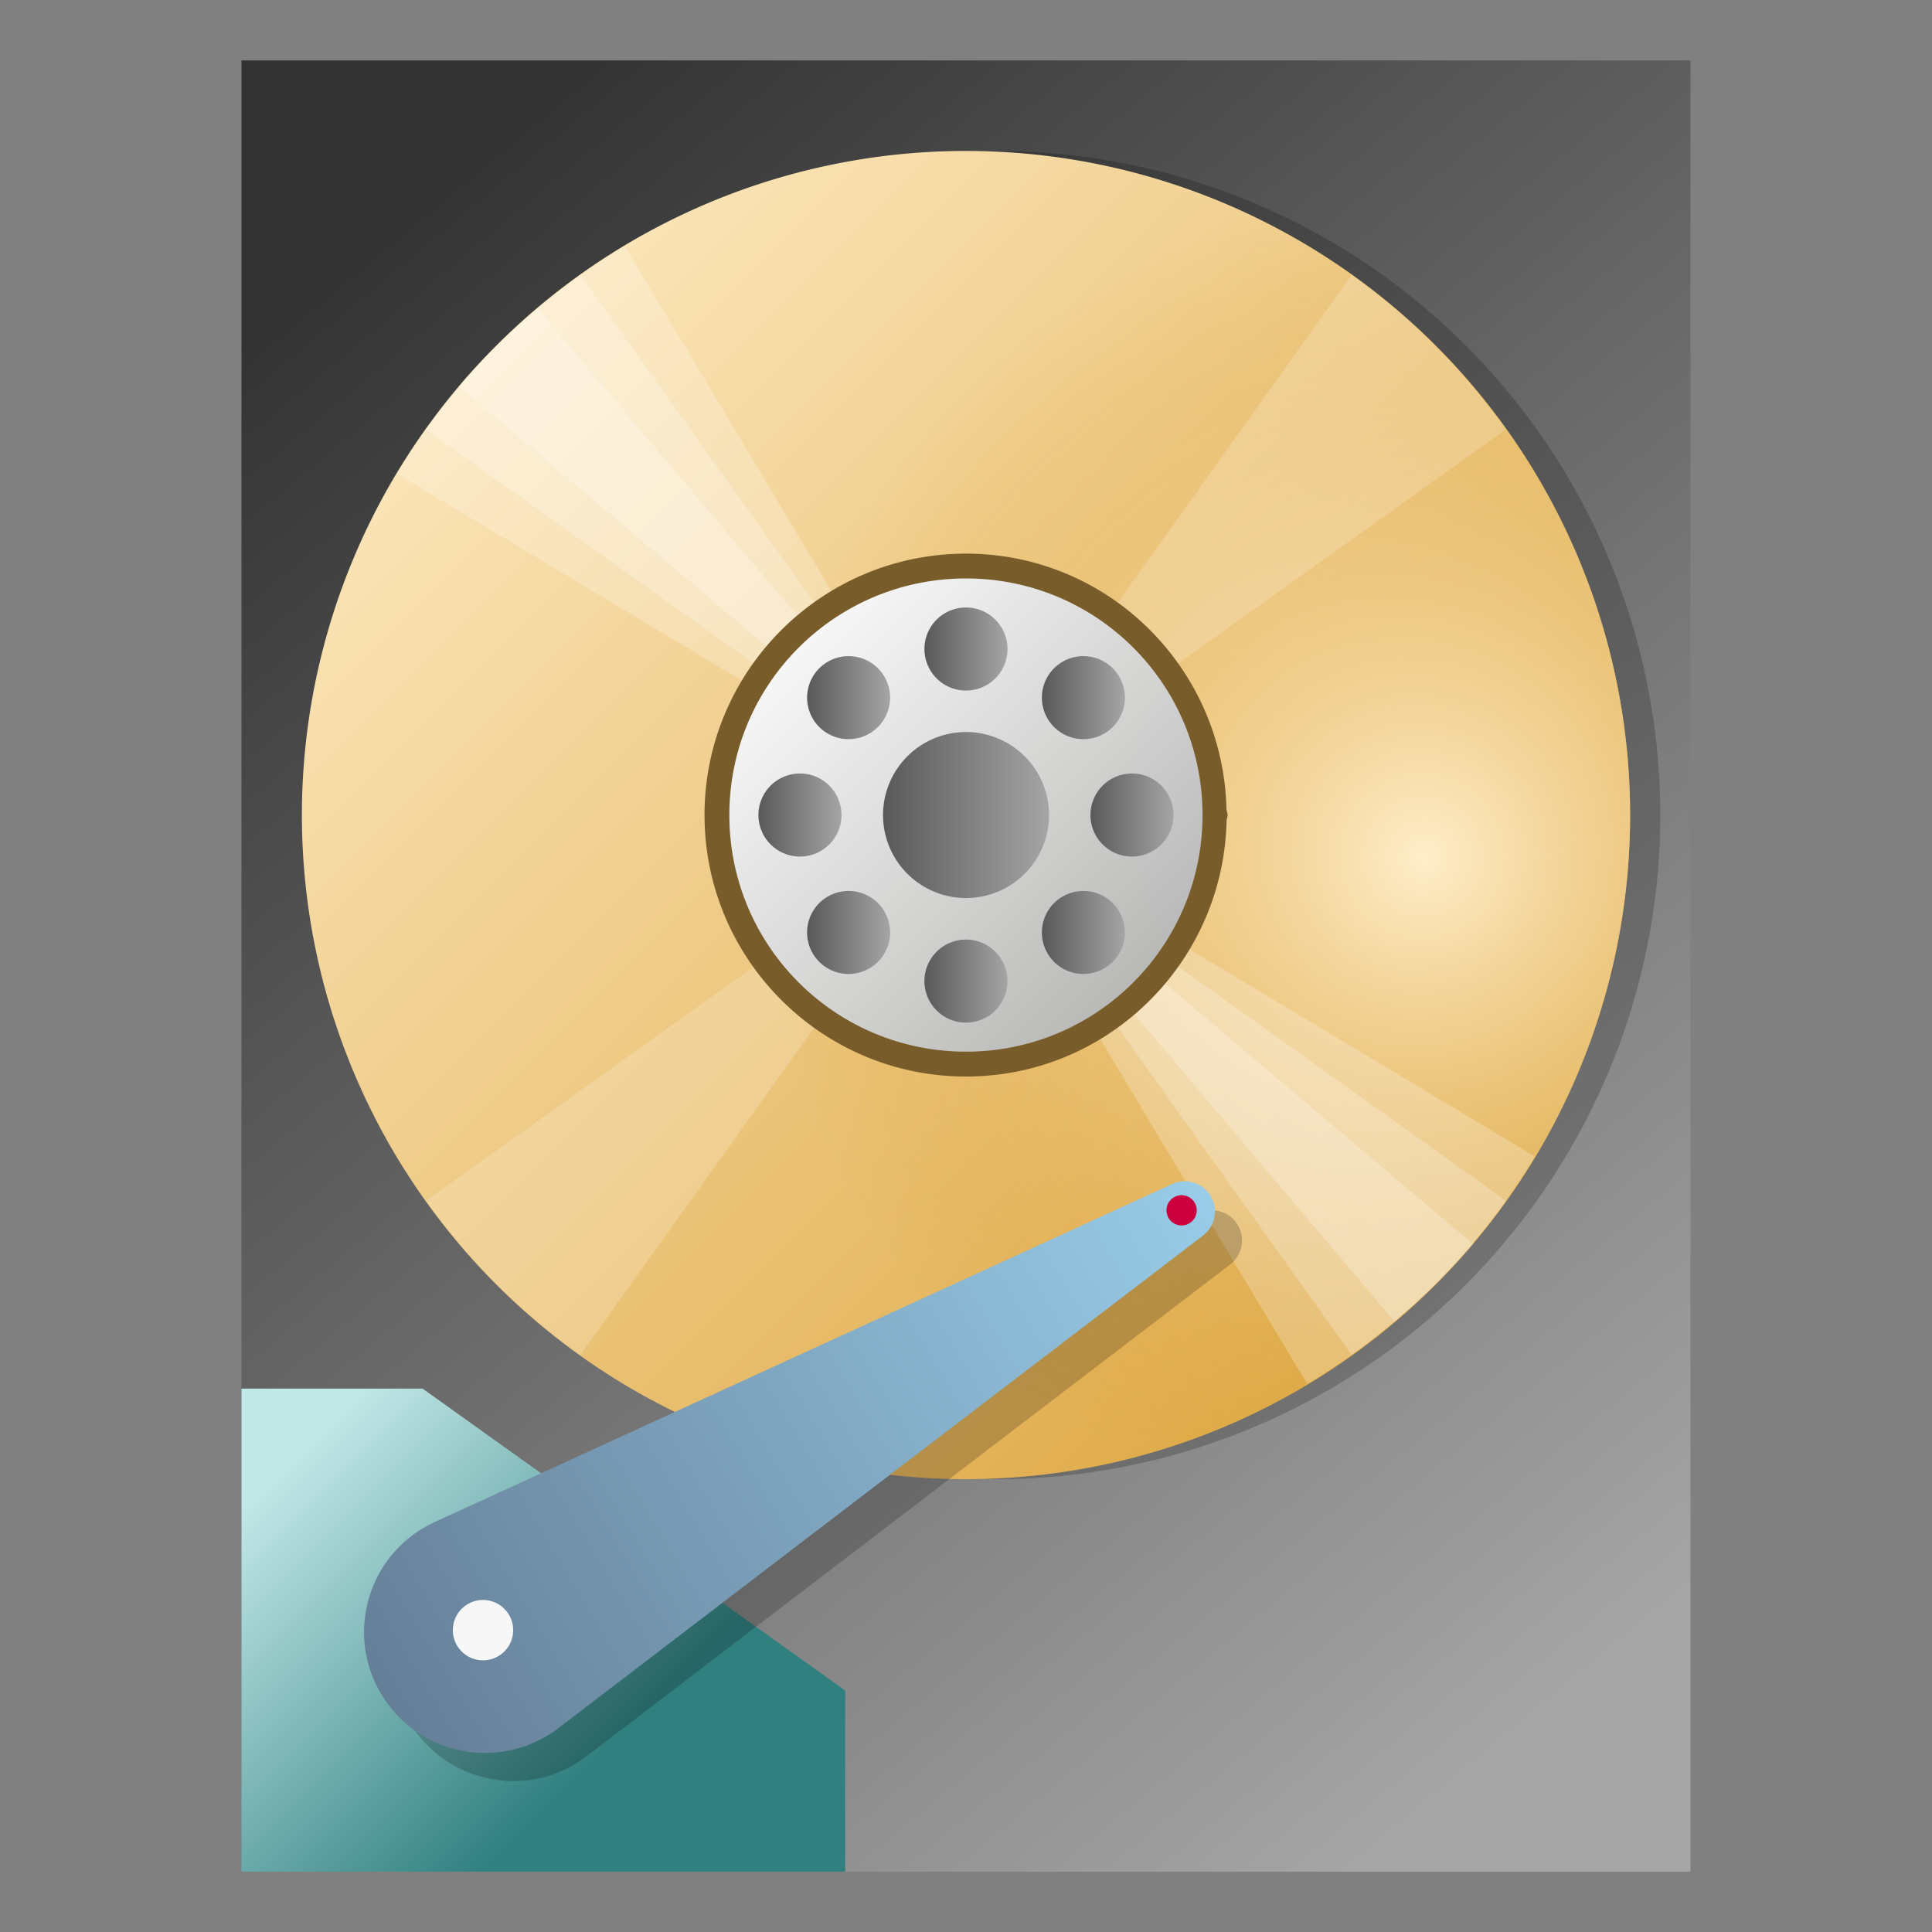 <?xml version="1.0" encoding="UTF-8" standalone="no"?>
<svg
   xmlns:dc="http://purl.org/dc/elements/1.1/"
   xmlns:cc="http://creativecommons.org/ns#"
   xmlns:rdf="http://www.w3.org/1999/02/22-rdf-syntax-ns#"
   xmlns:svg="http://www.w3.org/2000/svg"
   xmlns="http://www.w3.org/2000/svg"
   xmlns:xlink="http://www.w3.org/1999/xlink"
   xmlns:sodipodi="http://sodipodi.sourceforge.net/DTD/sodipodi-0.dtd"
   xmlns:inkscape="http://www.inkscape.org/namespaces/inkscape"
   width="128"
   height="128"
   viewBox="0 0 33.867 33.867"
   version="1.1"
   id="svg8"
   inkscape:version="1.0 (4035a4fb49, 2020-05-01)"
   sodipodi:docname="drive-harddisk.svg">
  <rect x="0" y="0" width="33.867" height="33.867" fill="#808080" stroke="none"/>
  <defs
     id="defs2">
    <linearGradient
       id="linearGradient1568"
       inkscape:collect="always">
      <stop
         id="stop1564"
         offset="0"
         style="stop-color:#595959;stop-opacity:1" />
      <stop
         id="stop1566"
         offset="1"
         style="stop-color:#a5a5a5;stop-opacity:1" />
    </linearGradient>
    <linearGradient
       inkscape:collect="always"
       id="linearGradient1562">
      <stop
         style="stop-color:#595959;stop-opacity:1"
         offset="0"
         id="stop1558" />
      <stop
         style="stop-color:#000000;stop-opacity:0;"
         offset="1"
         id="stop1560" />
    </linearGradient>
    <linearGradient
       id="linearGradient1538"
       inkscape:collect="always">
      <stop
         id="stop1534"
         offset="0"
         style="stop-color:#000000;stop-opacity:1;" />
      <stop
         id="stop1536"
         offset="1"
         style="stop-color:#000000;stop-opacity:0;" />
    </linearGradient>
    <linearGradient
       inkscape:collect="always"
       id="linearGradient1091">
      <stop
         style="stop-color:#333333;stop-opacity:1"
         offset="0"
         id="stop1086" />
      <stop
         style="stop-color:#a5a5a5;stop-opacity:1"
         offset="1"
         id="stop1089" />
    </linearGradient>
    <linearGradient
       inkscape:collect="always"
       id="linearGradient1068">
      <stop
         style="stop-color:#c2e7e7;stop-opacity:1"
         offset="0"
         id="stop1064" />
      <stop
         style="stop-color:#318080;stop-opacity:1"
         offset="1"
         id="stop1066" />
    </linearGradient>
    <linearGradient
       inkscape:collect="always"
       id="linearGradient4541">
      <stop
         style="stop-color:#ffeeca;stop-opacity:1"
         offset="0"
         id="stop4537" />
      <stop
         style="stop-color:#da9f33;stop-opacity:1"
         offset="1"
         id="stop4539" />
    </linearGradient>
    <linearGradient
       inkscape:collect="always"
       xlink:href="#linearGradient4541"
       id="linearGradient4549"
       gradientUnits="userSpaceOnUse"
       x1="2.646"
       y1="290.121"
       x2="6.879"
       y2="294.354"
       gradientTransform="matrix(2,0,0,2,33.867,-297)" />
    <linearGradient
       inkscape:collect="always"
       xlink:href="#linearGradient4541"
       id="linearGradient4623"
       x1="2.778"
       y1="290.253"
       x2="6.747"
       y2="294.222"
       gradientUnits="userSpaceOnUse"
       gradientTransform="matrix(2,0,0,2,33.867,-297)" />
    <linearGradient
       gradientUnits="userSpaceOnUse"
       x2="0"
       y2="7"
       y1="41"
       id="a">
      <stop
         id="stop1078"
         stop-color="#728790"
         style="stop-color:#667f98;stop-opacity:1" />
      <stop
         id="stop1080"
         stop-color="#85969e"
         offset="1"
         style="stop-color:#98cce8;stop-opacity:1" />
    </linearGradient>
    <linearGradient
       gradientUnits="userSpaceOnUse"
       x2="0"
       y2="12"
       y1="36"
       id="b">
      <stop
         id="stop1083"
         stop-color="#06a370" />
      <stop
         id="stop1085"
         stop-color="#22d1b0"
         offset="1" />
    </linearGradient>
    <linearGradient
       gradientUnits="userSpaceOnUse"
       x2="0"
       y2="4"
       y1="44"
       id="c">
      <stop
         id="stop1088"
         stop-color="#2a2c2f" />
      <stop
         id="stop1090"
         stop-color="#424649"
         offset="1" />
    </linearGradient>
    <linearGradient
       gradientUnits="userSpaceOnUse"
       x2="44"
       y2="44"
       x1="15"
       y1="15"
       id="d">
      <stop
         id="stop1093"
         stop-color="#020303" />
      <stop
         id="stop1095"
         stop-opacity="0"
         stop-color="#424649"
         offset="1" />
    </linearGradient>
    <linearGradient
       inkscape:collect="always"
       xlink:href="#a"
       id="linearGradient1040"
       x1="24"
       y1="112"
       x2="88"
       y2="112"
       gradientUnits="userSpaceOnUse" />
    <linearGradient
       inkscape:collect="always"
       xlink:href="#linearGradient1068"
       id="linearGradient1070"
       x1="5.292"
       y1="288.533"
       x2="10.583"
       y2="293.825"
       gradientUnits="userSpaceOnUse" />
    <linearGradient
       inkscape:collect="always"
       xlink:href="#linearGradient1091"
       id="linearGradient1078"
       x1="6.35"
       y1="267.367"
       x2="27.517"
       y2="292.767"
       gradientUnits="userSpaceOnUse" />
    <linearGradient
       inkscape:collect="always"
       xlink:href="#linearGradient4541"
       id="linearGradient4723-6"
       gradientUnits="userSpaceOnUse"
       x1="2.778"
       y1="290.253"
       x2="6.747"
       y2="294.222"
       gradientTransform="matrix(5.5,0,0,5.5,-9.26,-1329.886)" />
    <radialGradient
       inkscape:collect="always"
       xlink:href="#linearGradient4639"
       id="radialGradient4633"
       gradientUnits="userSpaceOnUse"
       cx="6.218"
       cy="292.37"
       fx="6.218"
       fy="292.37"
       r="2.117"
       gradientTransform="matrix(5.5,0,0,5.5,-9.26,-1329.887)" />
    <linearGradient
       id="linearGradient4639"
       inkscape:collect="always">
      <stop
         id="stop4635"
         offset="0"
         style="stop-color:#ffeeca;stop-opacity:1" />
      <stop
         id="stop4637"
         offset="1"
         style="stop-color:#da9f33;stop-opacity:0" />
    </linearGradient>
    <linearGradient
       gradientTransform="matrix(1.375,0,0,1.375,-9.26,-102.578)"
       inkscape:collect="always"
       xlink:href="#linearGradient901"
       id="linearGradient903"
       x1="16.404"
       y1="273.717"
       x2="21.696"
       y2="279.008"
       gradientUnits="userSpaceOnUse" />
    <linearGradient
       inkscape:collect="always"
       id="linearGradient901">
      <stop
         style="stop-color:#fefefe;stop-opacity:1"
         offset="0"
         id="stop897" />
      <stop
         style="stop-color:#b1b1b1;stop-opacity:0.996"
         offset="1"
         id="stop899" />
    </linearGradient>
    <linearGradient
       gradientUnits="userSpaceOnUse"
       y2="275.204"
       x2="15.603"
       y1="275.204"
       x1="14.148"
       id="linearGradient1518"
       xlink:href="#linearGradient1568"
       inkscape:collect="always" />
    <linearGradient
       gradientUnits="userSpaceOnUse"
       y2="277.262"
       x2="14.751"
       y1="277.262"
       x1="13.295"
       id="linearGradient1520"
       xlink:href="#linearGradient1568"
       inkscape:collect="always" />
    <linearGradient
       gradientUnits="userSpaceOnUse"
       y2="279.32"
       x2="15.603"
       y1="279.32"
       x1="14.148"
       id="linearGradient1522"
       xlink:href="#linearGradient1568"
       inkscape:collect="always" />
    <linearGradient
       gradientUnits="userSpaceOnUse"
       y2="280.173"
       x2="17.661"
       y1="280.173"
       x1="16.206"
       id="linearGradient1524"
       xlink:href="#linearGradient1568"
       inkscape:collect="always" />
    <linearGradient
       gradientUnits="userSpaceOnUse"
       y2="279.32"
       x2="19.719"
       y1="279.32"
       x1="18.264"
       id="linearGradient1526"
       xlink:href="#linearGradient1568"
       inkscape:collect="always" />
    <linearGradient
       gradientUnits="userSpaceOnUse"
       y2="277.262"
       x2="20.571"
       y1="277.262"
       x1="19.116"
       id="linearGradient1528"
       xlink:href="#linearGradient1568"
       inkscape:collect="always" />
    <linearGradient
       gradientUnits="userSpaceOnUse"
       y2="275.204"
       x2="19.719"
       y1="275.204"
       x1="18.264"
       id="linearGradient1530"
       xlink:href="#linearGradient1568"
       inkscape:collect="always" />
    <linearGradient
       gradientUnits="userSpaceOnUse"
       y2="277.262"
       x2="18.389"
       y1="277.262"
       x1="15.478"
       id="linearGradient1532"
       xlink:href="#linearGradient1568"
       inkscape:collect="always" />
    <linearGradient
       gradientUnits="userSpaceOnUse"
       y2="274.352"
       x2="17.661"
       y1="274.352"
       x1="16.206"
       id="linearGradient1540"
       xlink:href="#linearGradient1562"
       inkscape:collect="always" />
    <linearGradient
       gradientUnits="userSpaceOnUse"
       y2="275.204"
       x2="15.603"
       y1="275.204"
       x1="14.148"
       id="linearGradient1542"
       xlink:href="#linearGradient1538"
       inkscape:collect="always" />
    <linearGradient
       gradientUnits="userSpaceOnUse"
       y2="277.262"
       x2="14.751"
       y1="277.262"
       x1="13.295"
       id="linearGradient1544"
       xlink:href="#linearGradient1538"
       inkscape:collect="always" />
    <linearGradient
       gradientUnits="userSpaceOnUse"
       y2="279.32"
       x2="15.603"
       y1="279.32"
       x1="14.148"
       id="linearGradient1546"
       xlink:href="#linearGradient1538"
       inkscape:collect="always" />
    <linearGradient
       gradientUnits="userSpaceOnUse"
       y2="280.173"
       x2="17.661"
       y1="280.173"
       x1="16.206"
       id="linearGradient1548"
       xlink:href="#linearGradient1538"
       inkscape:collect="always" />
    <linearGradient
       gradientUnits="userSpaceOnUse"
       y2="279.32"
       x2="19.719"
       y1="279.32"
       x1="18.264"
       id="linearGradient1550"
       xlink:href="#linearGradient1538"
       inkscape:collect="always" />
    <linearGradient
       gradientUnits="userSpaceOnUse"
       y2="277.262"
       x2="20.571"
       y1="277.262"
       x1="19.116"
       id="linearGradient1552"
       xlink:href="#linearGradient1538"
       inkscape:collect="always" />
    <linearGradient
       gradientUnits="userSpaceOnUse"
       y2="275.204"
       x2="19.719"
       y1="275.204"
       x1="18.264"
       id="linearGradient1554"
       xlink:href="#linearGradient1538"
       inkscape:collect="always" />
    <linearGradient
       y2="274.352"
       x2="17.661"
       y1="274.352"
       x1="16.206"
       gradientUnits="userSpaceOnUse"
       id="linearGradient1570"
       xlink:href="#linearGradient1568"
       inkscape:collect="always" />
  </defs>
  <sodipodi:namedview
     id="base"
     pagecolor="#ffffff"
     bordercolor="#666666"
     borderopacity="1.0"
     inkscape:pageopacity="0.0"
     inkscape:pageshadow="2"
     inkscape:zoom="1.4199219"
     inkscape:cx="-68.078107"
     inkscape:cy="137.13607"
     inkscape:document-units="px"
     inkscape:current-layer="layer1"
     inkscape:document-rotation="0"
     showgrid="false"
     units="px"
     inkscape:snap-grids="true"
     inkscape:snap-to-guides="false"
     inkscape:snap-global="true"
     inkscape:snap-intersection-paths="true"
     inkscape:object-nodes="true"
     inkscape:snap-others="true"
     inkscape:snap-bbox="true"
     inkscape:bbox-nodes="true"
     inkscape:window-width="1920"
     inkscape:window-height="1143"
     inkscape:window-x="0"
     inkscape:window-y="0"
     inkscape:window-maximized="1"
     inkscape:snap-nodes="true"
     inkscape:snap-center="true"
     inkscape:snap-tangential="true"
     inkscape:snap-smooth-nodes="true"
     inkscape:object-paths="true"
     inkscape:snap-object-midpoints="true"
     inkscape:snap-bbox-edge-midpoints="true">
    <inkscape:grid
       type="xygrid"
       id="grid4267"
       spacingx="0.265"
       spacingy="0.265" />
  </sodipodi:namedview>
  <g
     inkscape:label="Layer 1"
     inkscape:groupmode="layer"
     id="layer1"
     transform="translate(0,-263.133)">
    <path
       id="rect982"
       style="fill:url(#linearGradient1078);fill-opacity:1;stroke-width:0.503;stroke-linecap:round;stroke-linejoin:round;stroke-dasharray:1.005, 1.005;paint-order:markers fill stroke;stop-color:#000000"
       d="M 4.233,264.192 H 29.633 v 31.75 H 4.233 Z" />
    <circle
       r="0"
       cy="287.475"
       cx="43.392"
       id="ellipse4551"
       style="fill:#ffeeca;fill-opacity:1;stroke:none;stroke-width:0.37;stroke-linecap:round;paint-order:markers stroke fill" />
    <circle
       r="0"
       cy="287.475"
       cx="43.392"
       id="ellipse4553"
       style="fill:url(#linearGradient4549);fill-opacity:1;stroke:#000000;stroke-width:0.37;stroke-linecap:round;paint-order:markers stroke fill" />
    <path
       cx="4.762"
       cy="292.237"
       r="2.117"
       style="fill:url(#linearGradient4623);fill-opacity:1;stroke:none;stroke-width:0.37;stroke-linecap:round;paint-order:markers stroke fill"
       id="path4625"
       d=""
       inkscape:connector-curvature="0" />
    <path
       id="path1094"
       style="fill:#000000;fill-opacity:0.2;stroke:none;stroke-width:0.026;stroke-linecap:round;stroke-linejoin:round;stroke-miterlimit:4;stroke-dasharray:none;stroke-opacity:0.5;paint-order:markers fill stroke;stop-color:#000000"
       d="M 29.104,277.421 A 11.642,11.642 0 0 1 17.462,289.062 11.642,11.642 0 0 1 5.821,277.421 11.642,11.642 0 0 1 17.462,265.779 11.642,11.642 0 0 1 29.104,277.421 Z" />
    <path
       style="fill:url(#linearGradient4723-6);fill-opacity:1;stroke:none;stroke-width:1.019;stroke-linecap:round;paint-order:markers stroke fill"
       d="M 28.575,277.421 A 11.642,11.642 0 0 1 16.933,289.062 11.642,11.642 0 0 1 5.292,277.421 11.642,11.642 0 0 1 16.933,265.779 11.642,11.642 0 0 1 28.575,277.421 Z"
       id="circle4557-3" />
    <path
       style="fill:url(#radialGradient4633);fill-opacity:1;stroke:none;stroke-width:1.019;stroke-linecap:round;paint-order:markers stroke fill"
       d="M 28.575,277.421 A 11.642,11.642 0 0 1 16.933,289.062 11.642,11.642 0 0 1 5.292,277.421 11.642,11.642 0 0 1 16.933,265.779 11.642,11.642 0 0 1 28.575,277.421 Z"
       id="circle4629-5"
       inkscape:connector-curvature="0" />
    <path
       d="m 21.299,277.421 a 4.366,4.366 0 0 1 -4.366,4.366 4.366,4.366 0 0 1 -4.366,-4.366 4.366,4.366 0 0 1 4.366,-4.366 4.366,4.366 0 0 1 4.366,4.366"
       style="fill:url(#linearGradient903);fill-opacity:1;stroke:none;stroke-width:0.437;stroke-linecap:round;stroke-miterlimit:4;stroke-dasharray:none;stroke-opacity:0.5;paint-order:markers stroke fill"
       id="circle895" />
    <path
       inkscape:connector-curvature="0"
       style="fill:#ffffff;fill-opacity:0.184;stroke:none;stroke-width:0.437;stroke-linecap:round;stroke-miterlimit:4;stroke-dasharray:none;stroke-opacity:1;paint-order:markers stroke fill"
       d="m 23.695,267.953 -4.226,5.918 a 4.366,4.366 0 0 1 1.012,1.015 l 5.915,-4.224 a 11.642,11.642 0 0 0 -2.7,-2.709 z"
       id="path4559" />
    <path
       inkscape:connector-curvature="0"
       style="fill:#ffffff;fill-opacity:0.184;stroke:none;stroke-width:0.437;stroke-linecap:round;stroke-miterlimit:4;stroke-dasharray:none;stroke-opacity:1;paint-order:markers stroke fill"
       d="m 13.386,279.956 -5.915,4.224 a 11.642,11.642 0 0 0 2.7,2.709 l 4.226,-5.917 a 4.366,4.366 0 0 1 -1.012,-1.015 z"
       id="path4561" />
    <path
       inkscape:connector-curvature="0"
       style="fill:#ffffff;fill-opacity:0.238;stroke:none;stroke-width:0.437;stroke-linecap:round;stroke-miterlimit:4;stroke-dasharray:none;stroke-opacity:1;paint-order:markers stroke fill"
       d="m 10.95,267.448 a 11.642,11.642 0 0 0 -3.988,3.99 l 6.233,3.74 a 4.366,4.366 0 0 1 1.492,-1.498 z m 9.72,12.216 a 4.366,4.366 0 0 1 -1.495,1.498 l 3.74,6.233 a 11.642,11.642 0 0 0 3.988,-3.99 z"
       id="path4595-6" />
    <path
       inkscape:connector-curvature="0"
       style="fill:#ffffff;fill-opacity:0.238;stroke:none;stroke-width:0.437;stroke-linecap:round;stroke-miterlimit:4;stroke-dasharray:none;stroke-opacity:1;paint-order:markers stroke fill"
       d="m 10.175,267.959 a 11.642,11.642 0 0 0 -2.709,2.7 l 5.917,4.226 a 4.366,4.366 0 0 1 1.015,-1.012 z m 10.309,11.997 a 4.366,4.366 0 0 1 -1.015,1.012 l 4.224,5.915 a 11.642,11.642 0 0 0 2.709,-2.7 z"
       id="path4593-2" />
    <path
       inkscape:connector-curvature="0"
       style="fill:#ffffff;fill-opacity:0.238;stroke:none;stroke-width:0.437;stroke-linecap:round;stroke-miterlimit:4;stroke-dasharray:none;stroke-opacity:1;paint-order:markers stroke fill"
       d="m 9.421,268.542 a 11.642,11.642 0 0 0 -1.376,1.359 l 5.554,4.701 a 4.366,4.366 0 0 1 0.517,-0.509 z M 20.267,280.24 a 4.366,4.366 0 0 1 -0.517,0.509 l 4.695,5.551 a 11.642,11.642 0 0 0 1.376,-1.359 z"
       id="path4597-9" />
    <g
       transform="translate(0,0.158)"
       id="g1433">
      <path
         id="path4275"
         d="m 18.389,277.262 a 1.455,1.455 0 0 1 -1.455,1.455 1.455,1.455 0 0 1 -1.455,-1.455 1.455,1.455 0 0 1 1.455,-1.455 1.455,1.455 0 0 1 1.455,1.455 z"
         style="fill:url(#linearGradient1532);fill-opacity:1.0;stroke:none;stroke-width:1.019;stroke-linecap:round;paint-order:markers stroke fill" />
      <path
         style="fill:url(#linearGradient1570);fill-opacity:1;stroke:url(#linearGradient1540);stroke-width:0;stroke-linecap:round;stroke-miterlimit:4;stroke-dasharray:none;stroke-opacity:0.713;paint-order:markers stroke fill"
         d="m 17.661,274.352 a 0.728,0.728 0 0 1 -0.728,0.728 0.728,0.728 0 0 1 -0.728,-0.728 0.728,0.728 0 0 1 0.728,-0.728 0.728,0.728 0 0 1 0.728,0.728 z"
         id="path4490" />
      <path
         style="fill:url(#linearGradient1524);fill-opacity:1.0;stroke:url(#linearGradient1548);stroke-width:0;stroke-linecap:round;stroke-miterlimit:4;stroke-dasharray:none;stroke-opacity:0.713;paint-order:markers stroke fill"
         d="m 17.661,280.173 a 0.728,0.728 0 0 1 -0.728,0.728 0.728,0.728 0 0 1 -0.728,-0.728 0.728,0.728 0 0 1 0.728,-0.728 0.728,0.728 0 0 1 0.728,0.728 z"
         id="path4492" />
      <path
         style="fill:url(#linearGradient1520);fill-opacity:1.0;stroke:url(#linearGradient1544);stroke-width:0;stroke-linecap:round;stroke-miterlimit:4;stroke-dasharray:none;stroke-opacity:0.713;paint-order:markers stroke fill"
         d="m 14.751,277.262 a 0.728,0.728 0 0 1 -0.728,0.728 0.728,0.728 0 0 1 -0.728,-0.728 0.728,0.728 0 0 1 0.728,-0.728 0.728,0.728 0 0 1 0.728,0.728 z"
         id="path4494" />
      <path
         style="fill:url(#linearGradient1528);fill-opacity:1.0;stroke:url(#linearGradient1552);stroke-width:0;stroke-linecap:round;stroke-miterlimit:4;stroke-dasharray:none;stroke-opacity:0.713;paint-order:markers stroke fill"
         d="m 20.571,277.262 a 0.728,0.728 0 0 1 -0.728,0.728 0.728,0.728 0 0 1 -0.728,-0.728 0.728,0.728 0 0 1 0.728,-0.728 0.728,0.728 0 0 1 0.728,0.728 z"
         id="path4496" />
      <path
         style="fill:url(#linearGradient1518);fill-opacity:1.0;stroke:url(#linearGradient1542);stroke-width:0;stroke-linecap:round;stroke-miterlimit:4;stroke-dasharray:none;stroke-opacity:0.713;paint-order:markers stroke fill"
         d="m 15.39,274.69 a 0.728,0.728 0 0 1 3.2e-5,1.029 0.728,0.728 0 0 1 -1.029,-3e-5 0.728,0.728 0 0 1 7e-6,-1.029 0.728,0.728 0 0 1 1.029,-1e-5 z"
         id="circle4664" />
      <path
         style="fill:url(#linearGradient1526);fill-opacity:1.0;stroke:url(#linearGradient1550);stroke-width:0;stroke-linecap:round;stroke-miterlimit:4;stroke-dasharray:none;stroke-opacity:0.713;paint-order:markers stroke fill"
         d="m 19.506,278.806 a 0.728,0.728 0 0 1 -6e-6,1.029 0.728,0.728 0 0 1 -1.029,1e-5 0.728,0.728 0 0 1 7e-6,-1.029 0.728,0.728 0 0 1 1.029,0 z"
         id="circle4666" />
      <path
         style="fill:url(#linearGradient1522);fill-opacity:1.0;stroke:url(#linearGradient1546);stroke-width:0;stroke-linecap:round;stroke-miterlimit:4;stroke-dasharray:none;stroke-opacity:0.713;paint-order:markers stroke fill"
         d="m 15.39,278.806 a 0.728,0.728 0 0 1 -6e-6,1.029 0.728,0.728 0 0 1 -1.029,0 0.728,0.728 0 0 1 6e-6,-1.029 0.728,0.728 0 0 1 1.029,0 z"
         id="circle4668" />
      <path
         style="fill:url(#linearGradient1530);fill-opacity:1.0;stroke:url(#linearGradient1554);stroke-width:0;stroke-linecap:round;stroke-miterlimit:4;stroke-dasharray:none;stroke-opacity:0.713;paint-order:markers stroke fill"
         d="m 19.506,274.69 a 0.728,0.728 0 0 1 -6e-6,1.029 0.728,0.728 0 0 1 -1.029,10e-6 0.728,0.728 0 0 1 7e-6,-1.029 0.728,0.728 0 0 1 1.029,-1e-5 z"
         id="circle4670" />
    </g>
    <path
       style="fill:url(#linearGradient1070);fill-opacity:1;stroke:none;stroke-width:0.265px;stroke-linecap:butt;stroke-linejoin:miter;stroke-opacity:1"
       d="m 4.233,287.475 h 3.175 l 7.408,5.292 v 3.175 l -10.583,0 z"
       id="path1062"
       sodipodi:nodetypes="cccccc" />
    <path
       sodipodi:nodetypes="csccccccc"
       d="m 7.906,290.423 c -1.002,0.602 -1.326,1.903 -0.724,2.905 0.602,1.002 1.903,1.326 2.905,0.724 0.067,-0.041 0.132,-0.085 0.195,-0.133 l 11.283,-8.621 c 0.214,-0.164 0.271,-0.462 0.132,-0.693 -0.139,-0.231 -0.429,-0.321 -0.674,-0.209 l -12.893,5.91 c -0.077,0.034 -0.151,0.073 -0.223,0.117 z"
       style="fill:#000000;fill-opacity:0.2;stroke-width:0.503;stroke-linecap:round;stroke-linejoin:round;stroke-dasharray:1.005, 1.005;paint-order:markers fill stroke;stop-color:#000000"
       id="path1100" />
    <g
       id="g1047"
       inkscape:transform-center-x="-5.3292424"
       transform="rotate(-31.003,6.559,292.238)"
       inkscape:transform-center-y="-2.885802">
      <path
         sodipodi:nodetypes="csccccccc"
         transform="matrix(0.265,0,0,0.265,0,263.133)"
         d="m 32,104 c -4.418,0 -8,3.582 -8,8 0,4.418 3.582,8 8,8 0.297,-4.2e-4 0.594,-0.017 0.889,-0.051 l 53.334,-5.963 C 87.234,113.873 87.999,113.018 88,112 c 3.63e-4,-1.019 -0.765,-1.875 -1.777,-1.988 L 32.949,104.057 C 32.634,104.019 32.317,104 32,104 Z"
         style="fill:url(#linearGradient1040);fill-opacity:1;stroke-width:1.9;stroke-linecap:round;stroke-linejoin:round;stroke-dasharray:3.8, 3.8;paint-order:markers fill stroke;stop-color:#000000"
         id="path1017" />
      <path
         d="m 8.996,292.767 a 0.529,0.529 0 0 1 -0.529,0.529 0.529,0.529 0 0 1 -0.529,-0.529 0.529,0.529 0 0 1 0.529,-0.529 0.529,0.529 0 0 1 0.529,0.529 z"
         style="fill:#f7f7f7;fill-opacity:1;stroke:none;stroke-width:0.026;stroke-linecap:round;stroke-linejoin:round;stroke-miterlimit:4;stroke-dasharray:none;stroke-opacity:1;paint-order:markers fill stroke;stop-color:#000000"
         id="path1030" />
      <path
         d="m 23.019,292.767 a 0.265,0.265 0 0 1 -0.265,0.265 0.265,0.265 0 0 1 -0.265,-0.265 0.265,0.265 0 0 1 0.265,-0.265 0.265,0.265 0 0 1 0.265,0.265 z"
         style="fill:#cc003f;fill-opacity:1;stroke:none;stroke-width:0.026;stroke-linecap:round;stroke-linejoin:round;stroke-miterlimit:4;stroke-dasharray:none;stroke-opacity:1;paint-order:markers fill stroke;stop-color:#000000"
         id="path1032" />
    </g>
    <path
       id="path1469"
       d="M 16.934 272.838 C 14.405 272.838 12.35 274.891 12.35 277.42 C 12.35 279.949 14.405 282.004 16.934 282.004 C 19.434 282.004 21.457 279.99 21.502 277.5 A 0.218 0.218 0 0 0 21.518 277.42 A 0.218 0.218 0 0 0 21.5 277.338 C 21.453 274.849 19.433 272.838 16.934 272.838 z M 16.934 273.273 C 19.227 273.273 21.08 275.127 21.08 277.42 C 21.08 279.713 19.227 281.568 16.934 281.568 C 14.64 281.568 12.785 279.713 12.785 277.42 C 12.785 275.127 14.64 273.273 16.934 273.273 z "
       style="color:#000000;font-style:normal;font-variant:normal;font-weight:normal;font-stretch:normal;font-size:medium;line-height:normal;font-family:sans-serif;font-variant-ligatures:normal;font-variant-position:normal;font-variant-caps:normal;font-variant-numeric:normal;font-variant-alternates:normal;font-variant-east-asian:normal;font-feature-settings:normal;font-variation-settings:normal;text-indent:0;text-align:start;text-decoration:none;text-decoration-line:none;text-decoration-style:solid;text-decoration-color:#000000;letter-spacing:normal;word-spacing:normal;text-transform:none;writing-mode:lr-tb;direction:ltr;text-orientation:mixed;dominant-baseline:auto;baseline-shift:baseline;text-anchor:start;white-space:normal;shape-padding:0;shape-margin:0;inline-size:0;clip-rule:nonzero;display:inline;overflow:visible;visibility:visible;isolation:auto;mix-blend-mode:normal;color-interpolation:sRGB;color-interpolation-filters:linearRGB;solid-color:#000000;solid-opacity:1;vector-effect:none;fill:#785c2a;fill-opacity:1;fill-rule:nonzero;stroke:none;stroke-width:0.437;stroke-linecap:round;stroke-linejoin:miter;stroke-miterlimit:4;stroke-dasharray:none;stroke-dashoffset:0;stroke-opacity:1;paint-order:markers stroke fill;color-rendering:auto;image-rendering:auto;shape-rendering:auto;text-rendering:auto;enable-background:accumulate;stop-color:#000000;stop-opacity:1;opacity:1" />
  </g>
</svg>
